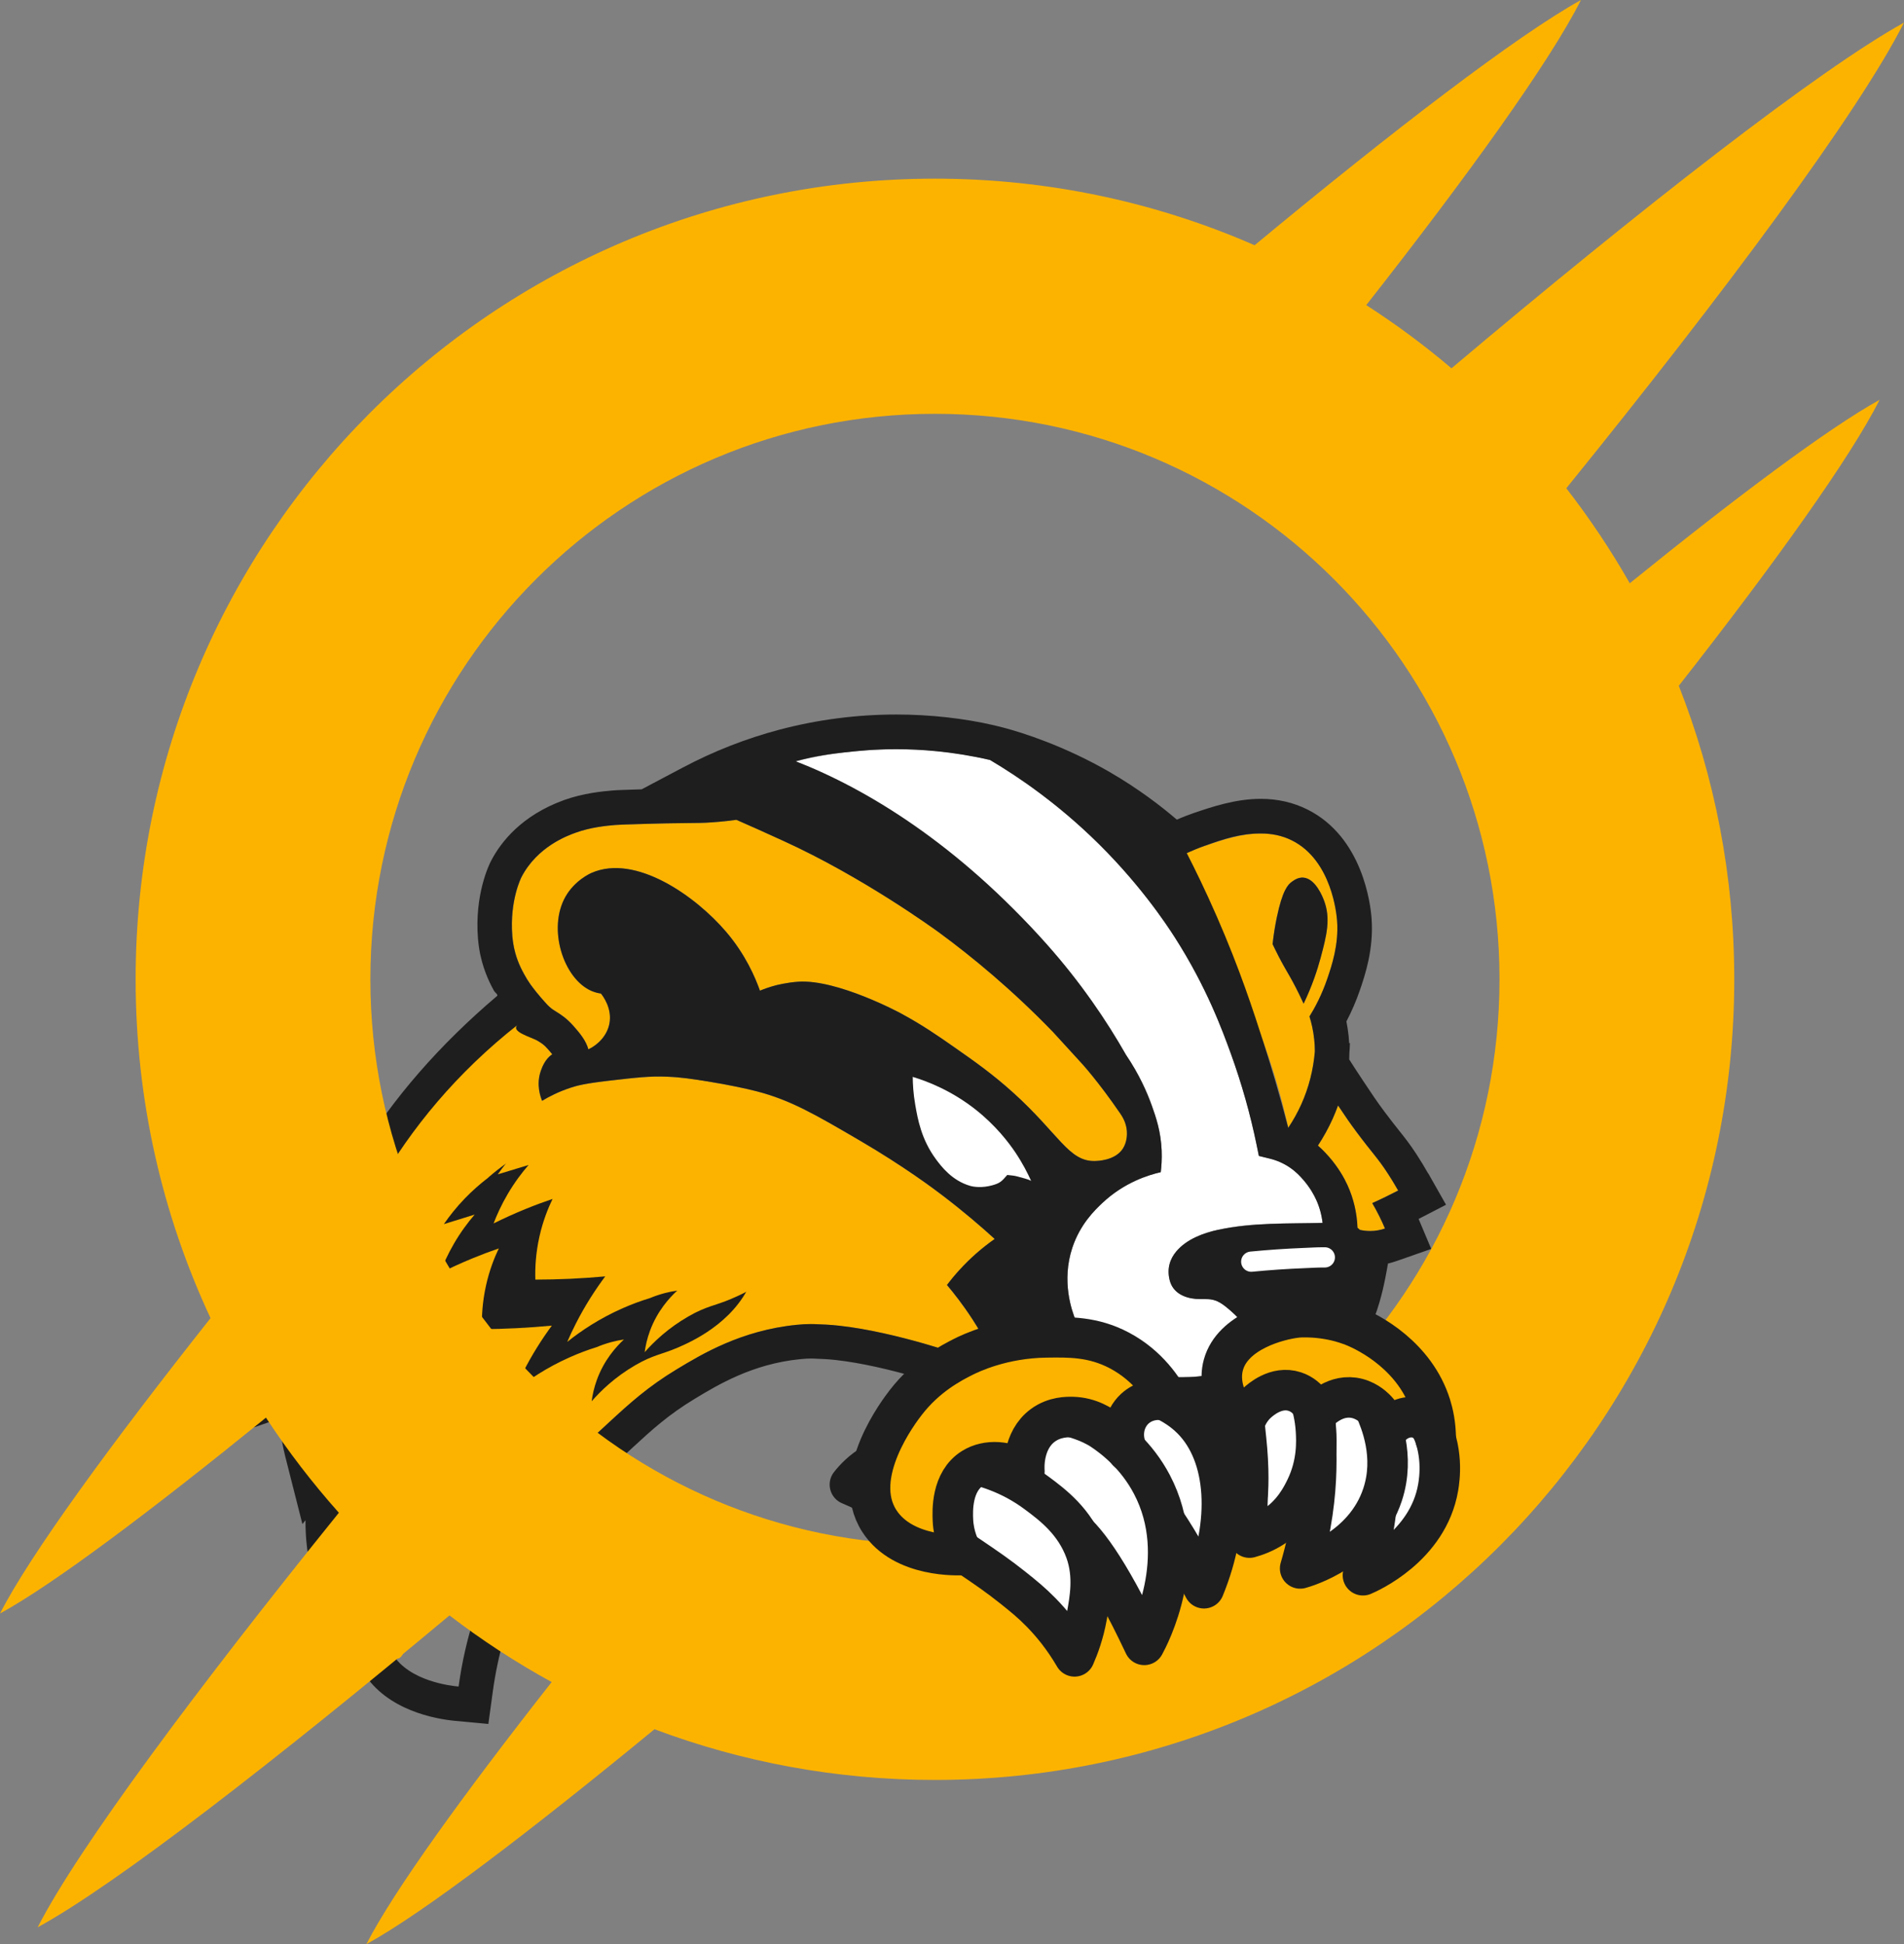 <svg width="47" height="48" viewBox="0 0 47 48" fill="none" xmlns="http://www.w3.org/2000/svg">
<rect x="0" y="0" width="47" height="48" fill="#808080" stroke="none"/>
<g clip-path="url(#clip0_2235_75040)">
<path d="M27.02 28.665C27.085 28.664 27.518 28.659 27.716 28.364C27.828 28.196 27.823 27.994 27.818 27.923C27.802 27.711 27.701 27.56 27.65 27.485C27.115 26.706 26.712 26.264 26.712 26.264C26.506 26.039 26.154 25.654 25.994 25.479C24.976 24.426 23.997 23.622 23.187 23.027C23.084 22.951 21.308 21.658 19.331 20.758C18.868 20.547 18.49 20.375 18.179 20.241C17.863 20.285 17.604 20.303 17.43 20.312C17.209 20.323 17.148 20.316 16.59 20.326C16.534 20.327 16.296 20.331 16.006 20.339C15.527 20.353 15.287 20.36 15.191 20.369C14.98 20.387 14.586 20.423 14.209 20.56C14.014 20.63 13.266 20.902 12.875 21.654C12.875 21.654 12.576 22.229 12.648 23.107C12.66 23.262 12.691 23.402 12.692 23.408C12.759 23.718 12.875 23.934 12.941 24.054C12.989 24.142 13.039 24.222 13.091 24.297C13.129 24.35 13.178 24.416 13.237 24.49C13.291 24.556 13.332 24.605 13.363 24.64C13.479 24.774 13.539 24.842 13.611 24.897C13.623 24.906 13.61 24.903 13.733 24.979C13.845 25.049 13.985 25.136 14.159 25.332C14.32 25.515 14.468 25.698 14.525 25.909C14.765 25.794 14.987 25.569 15.044 25.274C15.119 24.892 14.879 24.585 14.835 24.53C14.786 24.524 14.7 24.508 14.604 24.467C13.913 24.171 13.51 22.93 13.962 22.137C14.187 21.741 14.559 21.572 14.605 21.551C15.696 21.075 17.18 22.131 17.925 23.005C18.403 23.565 18.642 24.127 18.761 24.459C18.868 24.415 19.003 24.366 19.162 24.325C19.162 24.325 19.425 24.258 19.706 24.239C20.674 24.173 22.235 25.017 22.235 25.017C22.778 25.311 23.157 25.575 23.576 25.868C24.052 26.202 24.507 26.52 25.019 26.984C26.146 28.005 26.383 28.674 27.02 28.666L27.02 28.665Z" fill="#FCB300"/>
<path d="M31.186 25.729C31.436 26.419 31.643 27.13 31.801 27.846C31.924 27.662 32.032 27.469 32.122 27.269C32.308 26.855 32.421 26.414 32.458 25.956C32.458 25.864 32.454 25.766 32.442 25.662C32.419 25.441 32.373 25.25 32.325 25.097C32.457 24.882 32.627 24.567 32.765 24.165C32.874 23.845 33.051 23.326 33.007 22.735C32.996 22.585 32.878 21.243 31.893 20.751C31.643 20.626 31.383 20.579 31.122 20.579C30.645 20.579 30.166 20.739 29.744 20.883C29.384 21.006 29.101 21.15 28.906 21.262C29.11 21.602 29.393 22.088 29.715 22.679C30.321 23.789 30.784 24.622 31.186 25.73V25.729ZM31.519 22.64C31.657 21.984 31.787 21.84 31.897 21.763C31.948 21.727 32.047 21.658 32.171 21.667C32.474 21.689 32.65 22.147 32.681 22.229C32.851 22.673 32.749 23.087 32.597 23.654C32.518 23.943 32.392 24.335 32.179 24.78C32.038 24.469 31.911 24.235 31.819 24.076C31.762 23.976 31.676 23.831 31.563 23.613C31.497 23.486 31.446 23.379 31.412 23.308C31.442 23.035 31.483 22.808 31.518 22.64L31.519 22.64Z" fill="#FCB300"/>
<path d="M29.131 34.856C29.088 34.856 29.046 34.856 29.004 34.856C28.574 34.854 27.433 34.848 26.502 33.978C26.073 33.576 25.821 33.117 25.673 32.717L25.664 32.718C25.677 32.865 25.695 33.062 25.708 33.214C25.779 34.025 25.819 34.489 25.829 34.602C25.869 35.05 25.955 35.727 26.16 36.702C26.355 37.535 26.257 37.734 26.488 37.961C26.645 38.114 26.918 38.153 27.382 38.153C27.584 38.153 27.823 38.146 28.105 38.137C29.241 38.101 29.487 37.931 29.611 37.761C29.667 37.684 29.723 37.551 29.834 37.285C29.979 36.94 30.058 36.676 30.084 36.595C30.265 36 30.503 35.744 30.779 35.186C30.919 34.905 31.079 34.525 31.209 34.039C31.157 34.106 31.098 34.172 31.033 34.235C30.438 34.819 29.702 34.857 29.13 34.857L29.131 34.856Z" fill="#1E1E1E"/>
<path d="M28.611 38.449C27.337 38.613 26.7 38.694 26.275 38.363C26.093 38.221 26.114 38.139 25.96 37.597C25.851 37.214 25.803 37.269 25.638 36.612C25.563 36.314 25.578 36.017 25.627 35.36C25.695 34.434 25.726 34.345 25.748 34.333C25.749 34.333 25.751 34.333 25.753 34.332C25.922 34.283 26.092 34.407 26.133 34.436C26.271 34.536 26.325 34.684 26.397 34.91C26.582 35.498 26.655 35.879 26.655 35.879C26.72 36.224 26.719 36.272 26.775 36.6C26.811 36.803 26.866 37.079 26.957 37.404C27.056 37.368 27.204 37.299 27.342 37.165C27.365 37.143 27.444 37.064 27.568 36.853C27.642 36.727 27.735 36.549 27.818 36.321C27.965 36.537 27.998 36.726 28.007 36.825C28.018 36.952 28.002 37.07 27.99 37.161C27.973 37.291 27.947 37.399 27.924 37.475C27.993 37.476 28.081 37.477 28.183 37.474C28.345 37.468 28.5 37.463 28.682 37.431C28.8 37.411 28.962 37.373 29.15 37.3C29.251 37.19 29.386 37.019 29.491 36.782C29.576 36.591 29.615 36.417 29.634 36.286C29.687 36.357 29.759 36.472 29.804 36.628C29.86 36.82 29.926 36.984 29.913 37.079C29.994 37.002 29.97 36.992 30.002 37.002C30.147 37.048 30.196 37.565 29.965 37.937C29.867 38.094 29.705 38.307 28.611 38.448L28.611 38.449Z" fill="white"/>
<path d="M26.885 36.525C26.87 36.192 26.83 35.861 26.767 35.538C26.707 35.233 26.64 35.004 26.59 34.837C26.511 34.571 26.462 34.454 26.441 34.404C26.387 34.275 26.325 34.15 26.255 34.03L26.078 33.728L26.409 33.617C26.555 33.568 26.914 33.448 27.11 33.392C27.128 33.387 27.176 33.373 27.241 33.363C27.301 33.353 27.376 33.341 27.454 33.341C27.548 33.341 27.628 33.358 27.698 33.394C28.034 33.563 28.016 34.052 28.006 34.344C28.003 34.4 28.002 34.443 28.001 34.451L28 34.468C27.956 35.102 27.927 35.52 27.758 35.982C27.671 36.221 27.551 36.453 27.404 36.672L26.924 37.381L26.885 36.525Z" fill="white"/>
<path d="M27.454 33.626C27.497 33.626 27.538 33.632 27.571 33.649C27.735 33.732 27.731 34.082 27.722 34.334C27.721 34.386 27.719 34.424 27.718 34.432C27.675 35.06 27.648 35.457 27.492 35.885C27.433 36.046 27.336 36.267 27.169 36.512C27.151 36.102 27.099 35.754 27.046 35.484C26.985 35.171 26.917 34.939 26.862 34.757C26.784 34.493 26.733 34.366 26.703 34.294C26.63 34.121 26.556 33.983 26.499 33.887C26.583 33.858 26.982 33.724 27.186 33.667C27.203 33.662 27.238 33.653 27.285 33.645C27.338 33.636 27.398 33.626 27.454 33.626ZM27.454 33.058C27.354 33.058 27.263 33.072 27.197 33.083C27.113 33.096 27.051 33.114 27.031 33.12C26.839 33.174 26.502 33.286 26.318 33.348L25.656 33.571L26.01 34.174C26.074 34.283 26.13 34.397 26.18 34.514C26.199 34.559 26.244 34.667 26.318 34.918C26.366 35.079 26.432 35.3 26.489 35.593C26.549 35.901 26.587 36.219 26.602 36.538L26.678 38.251L27.638 36.831C27.799 36.594 27.929 36.341 28.024 36.08C28.207 35.581 28.238 35.123 28.283 34.489L28.284 34.471C28.285 34.444 28.288 34.37 28.289 34.355C28.301 34.018 28.324 33.392 27.826 33.141C27.716 33.086 27.591 33.058 27.453 33.058H27.454Z" fill="#1E1E1E"/>
<path d="M23.376 31.727C23.559 31.486 23.796 31.216 24.097 30.95C24.254 30.812 24.408 30.693 24.553 30.59C24.222 30.288 23.794 29.919 23.277 29.525C23.048 29.349 22.312 28.797 21.221 28.159C20.131 27.521 19.516 27.162 18.681 26.946C18.429 26.88 17.985 26.784 17.495 26.706C17.078 26.639 16.825 26.599 16.472 26.584C16.041 26.567 15.705 26.606 15.032 26.683C14.447 26.751 14.252 26.802 14.095 26.853C13.788 26.953 13.548 27.08 13.382 27.18C13.342 27.083 13.231 26.78 13.349 26.442C13.381 26.353 13.453 26.149 13.632 26.031C13.605 25.998 13.57 25.955 13.52 25.899C13.43 25.796 13.374 25.762 13.284 25.706C13.129 25.609 12.727 25.362 12.536 25.149C9.931 27.796 9.304 28.708 9.172 29.026C9.153 29.071 9.146 29.615 8.886 30.116C8.815 30.253 8.766 30.34 8.732 30.402C8.569 30.701 8.442 30.981 8.018 32.032C7.821 32.52 7.691 32.85 7.578 33.321C7.578 33.321 7.419 33.982 7.545 34.025C7.626 34.054 7.973 33.767 8.023 33.756C8.023 33.756 8.025 33.756 8.027 33.756C8.043 33.752 8.078 33.738 8.094 33.738C8.098 33.738 8.101 33.739 8.103 33.74C8.111 33.754 8.055 33.8 8.047 33.806C7.965 33.877 7.825 34.153 7.773 34.568C7.711 35.07 7.809 35.535 7.865 35.755C7.967 35.627 8.11 35.471 8.3 35.319C8.489 35.168 8.671 35.065 8.817 34.994C8.68 35.442 8.597 35.836 8.543 36.151C8.412 36.93 8.278 37.769 8.543 38.729C8.659 39.146 8.82 39.48 8.959 39.724C9.06 39.629 9.162 39.534 9.263 39.439C9.277 39.605 9.309 39.834 9.384 40.099C9.464 40.378 9.271 40.167 9.688 40.84C10.105 41.514 10.289 38.823 10.473 38.841C10.644 37.593 11.849 39.448 12.129 38.841C12.97 37.018 14.177 35.907 15.047 35.106C15.54 34.653 15.996 34.238 16.708 33.807C17.326 33.434 18.299 32.847 19.666 32.711C19.792 32.698 19.902 32.692 20.013 32.692C20.038 32.692 20.064 32.692 20.09 32.693C20.301 32.699 20.497 32.709 20.709 32.732C22.131 32.886 23.853 33.504 23.853 33.504C24.425 33.702 24.535 33.767 24.618 33.821C24.642 33.837 24.664 33.854 24.688 33.87C24.527 33.496 24.326 33.071 24.006 32.578C23.764 32.206 23.535 31.918 23.375 31.729L23.376 31.727Z" fill="#FCB300"/>
<path d="M33.485 27.949C33.322 27.73 33.201 27.553 33.028 27.294C32.988 27.403 32.945 27.512 32.897 27.619C32.794 27.85 32.67 28.072 32.531 28.284C32.659 28.395 32.748 28.496 32.804 28.56C33.04 28.828 33.182 29.088 33.26 29.259C33.411 29.59 33.494 29.945 33.508 30.314C33.529 30.33 33.55 30.346 33.568 30.365C33.639 30.381 33.725 30.393 33.821 30.393C33.883 30.393 33.947 30.388 34.016 30.376C34.079 30.365 34.136 30.349 34.187 30.331C34.145 30.233 34.098 30.13 34.045 30.024C33.988 29.909 33.93 29.803 33.872 29.704C33.98 29.656 34.09 29.604 34.201 29.55C34.307 29.498 34.411 29.446 34.512 29.394C34.453 29.291 34.363 29.137 34.247 28.959C34.005 28.587 33.883 28.483 33.484 27.949H33.485Z" fill="#FCB300"/>
<path d="M30.755 34.125C30.793 34.125 30.83 34.128 30.866 34.139C30.992 34.176 30.922 34.52 30.879 34.701C30.871 34.731 30.865 34.757 30.86 34.776C30.726 35.316 30.45 35.8 30.167 36.204C30.146 36.234 30.085 36.282 30.078 36.321C30.145 35.971 30.175 35.61 30.164 35.258C30.159 35.085 30.144 34.913 30.117 34.746C30.104 34.668 30.091 34.588 30.068 34.516C30.05 34.457 30.012 34.393 30.034 34.319C30.072 34.183 30.263 34.164 30.587 34.136C30.641 34.132 30.699 34.123 30.755 34.123" fill="white"/>
<path d="M32.487 29.614C32.443 29.516 32.343 29.324 32.167 29.123C32.101 29.048 32.001 28.935 31.843 28.826C31.691 28.722 31.521 28.647 31.338 28.602L31.075 28.538L31.021 28.273C30.865 27.511 30.651 26.753 30.386 26.02C30.177 25.445 29.789 24.374 28.998 23.139C28.434 22.258 27.714 21.392 26.916 20.634C26.165 19.92 25.332 19.292 24.439 18.762C24.049 18.666 23.221 18.496 22.128 18.496C21.351 18.496 20.442 18.582 19.462 18.841C19.432 18.849 19.401 18.857 19.371 18.866C21.116 19.545 23.641 20.839 25.839 23.312C26.675 24.253 27.311 25.192 27.796 26.043C28.126 26.531 28.318 26.976 28.434 27.299C28.536 27.585 28.655 27.929 28.675 28.4C28.685 28.62 28.67 28.806 28.653 28.94C28.361 29.006 27.761 29.185 27.213 29.7C27.027 29.875 26.663 30.224 26.47 30.806C26.198 31.631 26.456 32.358 26.553 32.596C26.55 32.596 26.547 32.597 26.544 32.597C26.659 32.848 26.828 33.115 27.082 33.352C27.769 33.995 28.606 33.999 29.007 34.001C29.494 34.004 30.047 34.006 30.437 33.624C30.667 33.398 30.771 33.114 30.818 32.878C30.808 32.862 30.799 32.847 30.789 32.831C30.669 32.641 30.527 32.488 30.358 32.343C30.235 32.237 30.099 32.125 29.935 32.089C29.802 32.06 29.655 32.08 29.519 32.069C29.223 32.042 28.949 31.912 28.873 31.603C28.802 31.315 28.882 31.079 29.04 30.893C29.294 30.593 29.702 30.442 30.076 30.36C30.913 30.178 31.794 30.212 32.648 30.19C32.625 29.988 32.571 29.794 32.487 29.612V29.614Z" fill="white"/>
<path d="M31.576 33.451C31.56 33.458 31.544 33.464 31.528 33.47C31.51 33.516 31.49 33.563 31.469 33.609C31.55 33.637 31.647 33.658 31.756 33.658C31.792 33.658 31.83 33.656 31.87 33.65C32.076 33.621 32.26 33.516 32.478 33.29C32.798 32.958 33.003 32.561 33.141 32.184C32.75 32.746 32.198 33.211 31.577 33.451H31.576Z" fill="white"/>
<path d="M35.255 28.974C35.163 28.811 35.064 28.649 34.962 28.492C34.797 28.24 34.675 28.087 34.533 27.909C34.436 27.787 34.326 27.648 34.169 27.438C33.991 27.2 33.868 27.015 33.644 26.678L33.62 26.641C33.513 26.481 33.408 26.32 33.305 26.157C33.308 26.105 33.309 26.053 33.309 26.001C33.316 25.919 33.32 25.837 33.322 25.754H33.304C33.3 25.693 33.296 25.633 33.29 25.572C33.277 25.454 33.259 25.336 33.236 25.219C33.367 24.968 33.48 24.707 33.571 24.44C33.691 24.089 33.914 23.436 33.857 22.672C33.833 22.343 33.643 20.669 32.273 19.986C31.925 19.812 31.538 19.723 31.122 19.723C30.494 19.723 29.902 19.926 29.469 20.073C29.327 20.122 29.187 20.176 29.049 20.236C28.666 19.907 28.105 19.475 27.395 19.063C26.26 18.406 25.221 18.087 24.827 17.98C24.807 17.974 24.786 17.969 24.766 17.964C24.692 17.945 24.617 17.927 24.542 17.908C23.8 17.735 22.955 17.641 22.129 17.641C21.153 17.641 20.183 17.767 19.246 18.014C18.417 18.233 17.612 18.549 16.852 18.952L15.839 19.488C15.414 19.501 15.225 19.507 15.115 19.517C14.883 19.537 14.4 19.581 13.919 19.755C12.882 20.132 12.368 20.78 12.12 21.258C12.077 21.34 11.71 22.086 11.799 23.175C11.815 23.378 11.852 23.554 11.86 23.587C11.954 24.023 12.123 24.331 12.194 24.462C12.218 24.506 12.306 24.559 12.268 24.592C9.437 26.996 7.701 29.826 7.043 33.18C7.018 33.306 6.95 33.422 6.904 33.543L6.266 35.242L6.906 35.021C6.918 35.391 6.98 35.721 7.042 35.962L7.465 37.629L7.541 37.534C7.539 37.973 7.586 38.447 7.725 38.953C7.839 39.366 8.006 39.767 8.223 40.145L8.758 41.079L8.823 41.017C8.87 41.117 8.919 41.208 8.967 41.286C9.553 42.233 10.754 42.442 11.243 42.488L12.055 42.564L12.166 41.754C12.29 40.853 12.538 39.992 12.905 39.195C13.675 37.528 14.802 36.489 15.626 35.731C16.074 35.318 16.497 34.929 17.151 34.535C17.718 34.192 18.577 33.673 19.753 33.557C19.857 33.547 19.941 33.541 20.015 33.541C20.033 33.541 20.05 33.541 20.068 33.542C20.29 33.549 20.456 33.559 20.621 33.577C21.924 33.718 23.554 34.298 23.57 34.304L23.709 34.354H23.712C24.048 34.474 24.132 34.516 24.152 34.53C24.486 34.751 24.663 35.1 24.913 35.648C25.028 35.899 25.191 36.311 25.321 36.849C25.396 37.157 25.425 37.368 25.449 37.538C25.494 37.86 25.545 38.226 25.895 38.569C26.305 38.97 26.878 39.004 27.383 39.004C27.599 39.004 27.846 38.996 28.133 38.988C29.167 38.955 29.89 38.823 30.299 38.264C30.415 38.105 30.484 37.941 30.621 37.613C30.78 37.233 30.869 36.941 30.898 36.846L30.899 36.842C30.988 36.55 31.094 36.368 31.241 36.116C31.331 35.961 31.434 35.784 31.544 35.563C31.711 35.227 31.852 34.87 31.965 34.498C31.974 34.496 31.983 34.495 31.992 34.494C32.523 34.419 32.875 34.109 33.094 33.883C33.927 33.021 34.135 31.889 34.236 31.344C34.245 31.295 34.253 31.245 34.262 31.196C34.333 31.179 34.404 31.159 34.473 31.135L35.33 30.835L35.018 30.095L35.695 29.745L35.258 28.973L35.255 28.974ZM29.743 20.882C30.215 20.71 30.63 20.578 31.121 20.578C31.382 20.578 31.642 20.625 31.892 20.75C32.877 21.242 32.995 22.584 33.006 22.735C33.049 23.326 32.873 23.844 32.764 24.164C32.627 24.567 32.457 24.882 32.324 25.096C32.372 25.249 32.418 25.44 32.441 25.662C32.452 25.765 32.457 25.863 32.457 25.956C32.42 26.413 32.307 26.854 32.121 27.268C32.031 27.468 31.923 27.661 31.8 27.845C31.578 26.99 31.36 26.272 31.186 25.728C30.942 24.968 30.606 23.93 30.04 22.635C29.754 21.979 29.49 21.442 29.295 21.063C29.398 21.016 29.552 20.95 29.743 20.88V20.882ZM24.618 33.819C24.536 33.764 24.426 33.7 23.854 33.502C23.854 33.502 22.132 32.884 20.709 32.73C20.497 32.707 20.301 32.697 20.09 32.691C20.065 32.69 20.039 32.69 20.013 32.69C19.903 32.69 19.792 32.696 19.667 32.709C18.3 32.845 17.327 33.432 16.709 33.805C15.996 34.235 15.54 34.65 15.048 35.104C14.177 35.905 12.971 37.016 12.13 38.839C11.85 39.446 11.491 40.392 11.32 41.64C11.135 41.623 10.105 41.512 9.689 40.838C9.584 40.668 9.464 40.377 9.385 40.097C9.31 39.832 9.278 39.602 9.263 39.437C9.162 39.532 9.061 39.626 8.96 39.721C8.821 39.478 8.659 39.144 8.544 38.727C8.279 37.767 8.412 36.928 8.544 36.149C8.597 35.834 8.681 35.44 8.818 34.992C8.671 35.062 8.49 35.166 8.301 35.317C8.11 35.469 7.968 35.624 7.866 35.753C7.809 35.533 7.712 35.068 7.774 34.565C7.826 34.151 7.965 33.875 8.048 33.804C8.056 33.797 8.111 33.751 8.103 33.738C8.102 33.736 8.099 33.736 8.095 33.736C8.078 33.736 8.044 33.75 8.027 33.754C7.91 33.779 7.801 33.81 7.7 33.845C7.734 33.766 7.769 33.687 7.804 33.608C7.814 33.57 7.829 33.532 7.835 33.494C8.249 30.819 9.766 27.669 12.791 25.293C12.566 25.47 13.129 25.608 13.284 25.704C13.375 25.761 13.43 25.794 13.52 25.897C13.57 25.953 13.606 25.995 13.632 26.03C13.454 26.147 13.381 26.352 13.35 26.44C13.231 26.778 13.342 27.081 13.382 27.178C13.547 27.078 13.788 26.952 14.095 26.852C14.252 26.8 14.447 26.75 15.032 26.682C15.704 26.604 16.041 26.565 16.472 26.583C16.824 26.597 17.078 26.638 17.495 26.704C17.986 26.783 18.429 26.879 18.681 26.944C19.516 27.16 20.131 27.52 21.221 28.157C22.313 28.796 23.048 29.348 23.277 29.523C23.795 29.918 24.222 30.286 24.554 30.589C24.408 30.691 24.254 30.811 24.097 30.948C23.795 31.215 23.558 31.484 23.376 31.725C23.536 31.915 23.765 32.202 24.007 32.575C24.326 33.068 24.528 33.493 24.688 33.867C24.665 33.85 24.643 33.834 24.618 33.818V33.819ZM25.017 26.984C24.505 26.52 24.05 26.201 23.574 25.868C23.155 25.575 22.776 25.31 22.233 25.017C22.233 25.017 20.672 24.173 19.704 24.238C19.423 24.257 19.16 24.325 19.16 24.325C19.001 24.366 18.866 24.415 18.759 24.459C18.641 24.126 18.401 23.565 17.923 23.005C17.178 22.131 15.694 21.074 14.603 21.551C14.557 21.571 14.186 21.741 13.96 22.136C13.508 22.93 13.911 24.17 14.602 24.466C14.699 24.508 14.784 24.523 14.834 24.53C14.877 24.585 15.116 24.891 15.043 25.274C14.985 25.569 14.763 25.794 14.524 25.908C14.467 25.697 14.319 25.514 14.157 25.332C13.983 25.135 13.843 25.049 13.731 24.979C13.608 24.903 13.621 24.906 13.61 24.897C13.537 24.842 13.477 24.774 13.361 24.64C13.331 24.604 13.289 24.556 13.235 24.489C13.176 24.415 13.127 24.35 13.089 24.297C13.037 24.223 12.987 24.142 12.939 24.054C12.873 23.934 12.757 23.718 12.69 23.408C12.689 23.402 12.659 23.261 12.646 23.107C12.575 22.228 12.873 21.653 12.873 21.653C13.264 20.901 14.013 20.63 14.207 20.56C14.584 20.422 14.978 20.387 15.189 20.368C15.286 20.36 15.525 20.353 16.004 20.339C16.294 20.33 16.532 20.327 16.588 20.326C17.145 20.316 17.207 20.322 17.428 20.312C17.603 20.303 17.861 20.285 18.177 20.241C18.488 20.375 18.866 20.547 19.33 20.758C21.307 21.658 23.081 22.951 23.185 23.026C23.995 23.622 24.974 24.426 25.992 25.478C26.152 25.654 26.504 26.039 26.71 26.264C26.71 26.264 27.114 26.705 27.648 27.485C27.699 27.56 27.8 27.711 27.816 27.923C27.822 27.993 27.826 28.195 27.714 28.364C27.517 28.659 27.084 28.664 27.018 28.665C26.381 28.673 26.143 28.004 25.017 26.983L25.017 26.984ZM30.778 35.185C30.501 35.743 30.264 35.999 30.082 36.594C30.057 36.675 29.977 36.939 29.832 37.284C29.721 37.55 29.665 37.683 29.609 37.76C29.485 37.93 29.239 38.1 28.103 38.136C27.822 38.145 27.583 38.152 27.38 38.152C26.916 38.152 26.643 38.113 26.487 37.96C26.256 37.733 26.353 37.534 26.158 36.701C25.953 35.725 25.867 35.049 25.827 34.601C25.817 34.489 25.778 34.024 25.706 33.213C25.692 33.061 25.675 32.864 25.662 32.717L25.672 32.716C25.82 33.115 26.071 33.575 26.5 33.977C27.431 34.847 28.572 34.853 29.003 34.855C29.044 34.855 29.086 34.855 29.129 34.855C29.701 34.855 30.437 34.817 31.032 34.233C31.097 34.169 31.155 34.103 31.208 34.036C31.078 34.523 30.918 34.903 30.778 35.184L30.778 35.185ZM30.075 30.362C29.701 30.443 29.294 30.595 29.039 30.894C28.881 31.081 28.802 31.316 28.872 31.604C28.948 31.913 29.222 32.044 29.519 32.07C29.655 32.082 29.801 32.061 29.935 32.091C30.098 32.126 30.233 32.239 30.358 32.345C30.527 32.489 30.669 32.643 30.789 32.832C30.798 32.848 30.807 32.864 30.817 32.88C30.77 33.115 30.666 33.4 30.436 33.626C30.047 34.008 29.494 34.006 29.006 34.003C28.605 34.001 27.769 33.997 27.082 33.354C26.828 33.117 26.658 32.849 26.544 32.599C26.546 32.599 26.55 32.599 26.553 32.598C26.456 32.36 26.197 31.633 26.47 30.808C26.662 30.227 27.026 29.876 27.212 29.701C27.76 29.186 28.36 29.008 28.653 28.941C28.669 28.808 28.684 28.622 28.675 28.401C28.654 27.93 28.535 27.586 28.433 27.3C28.318 26.977 28.125 26.532 27.795 26.045C27.311 25.194 26.675 24.254 25.838 23.314C23.641 20.84 21.39 19.474 19.645 18.796C19.645 18.796 19.648 18.795 19.648 18.795C19.969 18.702 20.302 18.635 20.823 18.579C21.168 18.542 21.58 18.497 22.128 18.498C22.699 18.498 23.495 18.548 24.439 18.764C24.799 18.978 25.214 19.245 25.657 19.576C25.904 19.76 26.383 20.13 26.916 20.636C28.085 21.745 28.796 22.826 28.998 23.141C29.788 24.376 30.177 25.447 30.386 26.022C30.651 26.755 30.865 27.513 31.021 28.275L31.075 28.54L31.338 28.605C31.521 28.649 31.691 28.724 31.843 28.829C32.001 28.937 32.101 29.05 32.167 29.125C32.343 29.326 32.443 29.518 32.487 29.616C32.571 29.798 32.624 29.992 32.648 30.194C31.795 30.216 30.913 30.182 30.076 30.364L30.075 30.362ZM32.478 33.291C32.26 33.516 32.076 33.621 31.87 33.651C31.831 33.656 31.793 33.659 31.756 33.659C31.648 33.659 31.551 33.637 31.469 33.61C31.491 33.564 31.511 33.517 31.529 33.471C31.545 33.465 31.561 33.459 31.577 33.452C32.198 33.213 32.75 32.747 33.141 32.184C33.004 32.563 32.798 32.959 32.478 33.291H32.478ZM34.203 29.55C34.091 29.604 33.982 29.656 33.874 29.704C33.932 29.802 33.99 29.909 34.047 30.024C34.1 30.13 34.147 30.233 34.188 30.331C34.138 30.349 34.081 30.365 34.017 30.376C33.949 30.388 33.884 30.393 33.823 30.393C33.727 30.393 33.641 30.381 33.569 30.365C33.551 30.346 33.531 30.33 33.51 30.314C33.496 29.945 33.413 29.59 33.262 29.259C33.184 29.088 33.041 28.828 32.806 28.559C32.75 28.496 32.661 28.395 32.533 28.284C32.672 28.072 32.794 27.85 32.898 27.619C32.947 27.512 32.989 27.403 33.03 27.293C33.203 27.553 33.323 27.73 33.487 27.949C33.885 28.483 34.007 28.587 34.249 28.959C34.366 29.138 34.455 29.29 34.514 29.394C34.413 29.446 34.309 29.498 34.203 29.55H34.203Z" fill="#1E1E1E"/>
<path d="M31.821 24.076C31.912 24.236 32.039 24.47 32.18 24.781C32.393 24.335 32.52 23.944 32.598 23.654C32.751 23.089 32.852 22.674 32.682 22.23C32.651 22.148 32.475 21.691 32.173 21.668C32.048 21.659 31.949 21.728 31.898 21.764C31.788 21.84 31.658 21.985 31.52 22.642C31.485 22.81 31.444 23.037 31.414 23.31C31.448 23.381 31.498 23.487 31.564 23.615C31.677 23.832 31.764 23.978 31.821 24.077L31.821 24.076Z" fill="#1E1E1E"/>
<path d="M12.008 29.11C11.844 29.238 11.663 29.395 11.478 29.585C11.262 29.809 11.091 30.028 10.957 30.223C11.21 30.145 11.462 30.066 11.716 29.988C11.554 30.177 11.374 30.415 11.204 30.708C11.051 30.972 10.94 31.22 10.859 31.435C11.106 31.311 11.373 31.187 11.661 31.069C11.886 30.976 12.104 30.894 12.313 30.823C12.201 31.057 12.08 31.365 11.997 31.739C11.903 32.163 11.888 32.535 11.898 32.817C12.173 32.815 12.46 32.807 12.757 32.792C13.057 32.777 13.346 32.755 13.622 32.729C13.379 33.059 13.13 33.447 12.904 33.896C12.826 34.051 12.756 34.203 12.693 34.351C13.036 34.073 13.49 33.766 14.059 33.513C14.293 33.408 14.518 33.325 14.728 33.26C14.833 33.216 14.955 33.172 15.093 33.135C15.204 33.105 15.307 33.085 15.401 33.072C15.205 33.254 14.91 33.581 14.733 34.07C14.663 34.263 14.625 34.442 14.605 34.597C14.827 34.342 15.179 33.998 15.686 33.704C16.126 33.449 16.34 33.44 16.727 33.273C17.034 33.141 18.098 32.679 18.534 31.665C18.855 30.916 18.767 30.022 18.394 29.347C17.654 28.006 15.985 27.878 15.508 27.84C13.647 27.697 12.315 28.836 12.009 29.112L12.008 29.11Z" fill="#1E1E1E"/>
<path d="M13.345 27.887C13.18 28.014 12.998 28.17 12.813 28.36C12.595 28.582 12.423 28.8 12.288 28.994C12.541 28.917 12.794 28.841 13.048 28.763C12.885 28.95 12.704 29.189 12.532 29.481C12.378 29.744 12.266 29.992 12.184 30.206C12.431 30.084 12.698 29.961 12.987 29.844C13.213 29.752 13.431 29.672 13.64 29.601C13.527 29.835 13.404 30.143 13.319 30.516C13.223 30.939 13.206 31.311 13.215 31.593C13.49 31.593 13.777 31.586 14.074 31.573C14.373 31.559 14.662 31.538 14.94 31.513C14.695 31.842 14.444 32.228 14.216 32.676C14.137 32.831 14.066 32.983 14.002 33.131C14.347 32.855 14.802 32.55 15.372 32.299C15.607 32.195 15.833 32.114 16.043 32.05C16.148 32.006 16.27 31.963 16.409 31.926C16.52 31.897 16.623 31.878 16.717 31.864C16.521 32.045 16.224 32.37 16.044 32.859C15.973 33.052 15.934 33.231 15.914 33.385C16.137 33.132 16.491 32.789 17 32.498C17.441 32.245 17.656 32.237 18.042 32.072C18.349 31.941 19.416 31.485 19.857 30.473C20.182 29.726 20.098 28.831 19.729 28.154C18.995 26.809 17.327 26.672 16.849 26.633C14.989 26.481 13.651 27.613 13.345 27.887L13.345 27.887Z" fill="#FCB300"/>
<path d="M24.084 27.396C24.582 27.79 24.896 28.204 25.062 28.45C25.243 28.72 25.368 28.967 25.453 29.155C25.368 29.108 25.253 29.088 25.124 29.049C25.04 29.022 24.933 29.02 24.864 29.009C24.727 29.166 24.692 29.211 24.485 29.267C24.243 29.332 24.044 29.306 23.946 29.278C23.499 29.147 23.235 28.799 23.101 28.617C22.743 28.132 22.654 27.628 22.594 27.284C22.543 26.996 22.532 26.753 22.531 26.588C22.92 26.706 23.499 26.935 24.084 27.396Z" fill="white"/>
<path d="M30.887 31.15C31.306 31.109 31.747 31.078 32.207 31.06C32.481 31.05 32.442 31.045 32.703 31.044" fill="#1E1E1E"/>
<path d="M30.887 31.15C31.306 31.109 31.747 31.078 32.207 31.06C32.481 31.05 32.442 31.045 32.703 31.044" stroke="white" stroke-width="0.5" stroke-linecap="round" stroke-linejoin="round"/>
<path d="M40.23 14.4C39.763 13.579 39.239 12.796 38.664 12.055C42.565 7.238 45.888 2.764 47 0.558C44.89 1.725 40.509 5.145 35.83 9.093C35.165 8.528 34.462 8.007 33.726 7.533C36.239 4.333 38.257 1.526 39.026 0C37.452 0.87 34.386 3.222 30.97 6.055C28.553 4.998 25.884 4.411 23.079 4.411C12.182 4.411 3.348 13.261 3.348 24.178C3.348 27.168 4.011 30.003 5.197 32.544C2.736 35.654 0.744 38.382 0 39.837C1.323 39.115 3.763 37.277 6.565 35.001C7.107 35.829 7.709 36.613 8.365 37.349C4.875 41.678 1.936 45.616 0.93 47.584C2.863 46.53 6.813 43.459 11.096 39.884C11.891 40.494 12.734 41.045 13.618 41.529C11.448 44.293 9.715 46.688 9.044 48.001C10.439 47.24 13.131 45.182 16.156 42.694C18.31 43.503 20.643 43.946 23.079 43.946C33.976 43.946 42.81 35.096 42.81 24.179C42.81 21.621 42.325 19.176 41.441 16.932C43.792 13.932 45.673 11.308 46.398 9.871C45.133 10.57 42.861 12.27 40.23 14.401L40.23 14.4ZM23.079 38.14C15.383 38.14 9.143 31.889 9.143 24.178C9.143 16.468 15.382 10.217 23.079 10.217C30.776 10.217 37.015 16.468 37.015 24.178C37.015 31.889 30.776 38.14 23.079 38.14Z" fill="#FCB300"/>
<path d="M27.241 34.107C26.125 33.855 25.411 34.012 25.175 34.072C24.992 34.118 24.822 34.176 24.668 34.24C24.783 34.317 24.952 34.433 25.152 34.579C25.554 34.872 25.839 35.111 25.96 35.212C26.116 35.342 26.212 35.421 26.291 35.484C26.291 35.484 26.419 35.587 26.565 35.699C26.715 35.814 26.833 35.907 26.974 36.004C27.321 36.247 27.817 36.528 27.837 36.539C28.165 36.72 28.723 37.318 29.72 39.213C30.382 37.602 30.313 35.938 29.424 35.041C28.861 34.472 28.044 34.288 27.241 34.107Z" fill="white" stroke="#1E1E1E" stroke-linecap="round" stroke-linejoin="round"/>
<path d="M26.209 34.913C25.745 34.787 24.793 34.595 23.655 34.837C23.419 34.887 23.229 34.945 23.102 34.987C23.22 35.077 23.394 35.211 23.599 35.38C24.042 35.742 24.349 36.035 24.427 36.107C24.427 36.107 24.693 36.354 24.968 36.594C25.109 36.717 25.222 36.816 25.356 36.925C25.793 37.282 26.343 37.666 26.371 37.685C26.74 37.94 27.319 38.649 28.246 40.611C28.354 40.415 29.391 38.468 28.434 36.649C28.061 35.94 27.521 35.509 27.16 35.274C26.83 35.081 26.559 35.009 26.209 34.914V34.913Z" fill="white" stroke="#1E1E1E" stroke-linecap="round" stroke-linejoin="round"/>
<path d="M23.877 36.107C23.143 35.934 22.315 35.715 21.566 36.142C21.283 36.304 21.094 36.509 20.98 36.654C21.146 36.725 21.409 36.843 21.723 37.006C22.144 37.225 22.392 37.384 23.909 38.413C24.352 38.713 24.636 38.906 25.012 39.206C25.264 39.407 25.466 39.571 25.697 39.807C25.956 40.071 26.252 40.427 26.525 40.895C26.626 40.666 26.751 40.33 26.827 39.91C26.9 39.499 27.017 38.917 26.798 38.302C26.534 37.565 25.973 37.146 25.598 36.867C24.91 36.352 24.246 36.193 23.876 36.107H23.877Z" fill="white" stroke="#1E1E1E" stroke-linecap="round" stroke-linejoin="round"/>
<path d="M23.777 38.392C23.68 38.221 23.541 37.922 23.523 37.534C23.513 37.312 23.482 36.578 24.012 36.248C24.373 36.024 24.871 36.064 25.287 36.322C25.282 36.262 25.235 35.566 25.741 35.192C26.033 34.977 26.352 34.982 26.488 34.986C27.285 35.011 27.772 35.735 27.837 35.836C27.658 35.469 27.734 35.038 28.012 34.781C28.238 34.573 28.568 34.506 28.873 34.601C28.722 34.319 28.351 33.721 27.628 33.34C26.982 32.999 26.391 33.012 25.836 33.019C24.737 33.031 23.953 33.412 23.776 33.501C23.478 33.652 22.866 33.969 22.359 34.627C22.214 34.815 20.973 36.419 21.707 37.554C22.294 38.465 23.673 38.398 23.776 38.392H23.777Z" fill="#FCB300" stroke="#1E1E1E" stroke-linecap="round" stroke-linejoin="round"/>
<path d="M35.241 35.072C34.904 34.49 34.323 34.138 33.977 33.929C33.838 33.845 33.718 33.783 33.637 33.743C33.651 33.844 33.672 33.993 33.692 34.175C33.732 34.54 33.743 34.815 33.749 34.931C33.755 35.081 33.761 35.173 33.765 35.247C33.765 35.247 33.772 35.368 33.784 35.503C33.795 35.642 33.804 35.753 33.821 35.879C33.848 36.091 33.857 36.197 33.958 36.613C34.026 36.898 34.001 37.509 33.644 38.892C33.763 38.842 35.249 38.198 35.501 36.722C35.532 36.538 35.652 35.782 35.242 35.073L35.241 35.072Z" fill="white" stroke="#1E1E1E" stroke-linecap="round" stroke-linejoin="round"/>
<path d="M33.942 34.777C33.565 33.901 32.904 33.418 32.694 33.268C32.55 33.166 32.421 33.09 32.327 33.038C32.336 33.153 32.348 33.321 32.362 33.525C32.452 34.825 32.508 35.63 32.489 36.298C32.474 36.877 32.394 37.707 32.094 38.724C32.235 38.685 33.68 38.261 34.128 36.904C34.445 35.945 34.075 35.089 33.941 34.779L33.942 34.777Z" fill="white" stroke="#1E1E1E" stroke-linecap="round" stroke-linejoin="round"/>
<path d="M32.078 33.988C31.877 33.633 31.534 33.023 31.029 33.058C30.926 33.066 30.84 33.098 30.785 33.123C30.654 33.162 30.511 33.226 30.476 33.333C30.447 33.421 30.512 33.498 30.518 33.529C30.572 33.807 30.614 34.163 30.731 35.269C30.774 35.67 30.8 35.926 30.81 36.292C30.817 36.57 30.807 36.797 30.8 36.922C30.798 36.954 30.796 36.974 30.796 36.986C30.784 37.165 30.786 37.459 30.843 37.963C30.993 37.922 31.208 37.847 31.434 37.699C31.917 37.385 32.131 36.955 32.232 36.747C32.528 36.138 32.5 35.583 32.485 35.322C32.445 34.65 32.198 34.2 32.079 33.988H32.078Z" fill="white" stroke="#1E1E1E" stroke-linecap="round" stroke-linejoin="round"/>
<path d="M30.702 35.202C30.729 35.091 30.808 34.836 31.038 34.63C31.103 34.572 31.502 34.206 31.962 34.358C32.332 34.479 32.475 34.847 32.496 34.905C32.522 34.874 32.893 34.437 33.41 34.509C33.697 34.549 33.887 34.726 33.941 34.778C34.163 34.991 34.223 35.242 34.241 35.334C34.43 35.035 34.785 34.917 35.062 35.032C35.369 35.16 35.436 35.511 35.441 35.535C35.441 35.166 35.373 34.882 35.316 34.699C34.939 33.498 33.824 32.901 33.371 32.728C33.355 32.722 33.343 32.717 33.335 32.715C32.661 32.465 32.032 32.526 32.032 32.526C32.026 32.527 32.005 32.529 31.983 32.532C31.565 32.582 30.43 32.867 30.2 33.694C29.994 34.437 30.646 35.143 30.702 35.202H30.702Z" fill="#FCB300" stroke="#1E1E1E" stroke-linecap="round" stroke-linejoin="round"/>
</g>
<defs>
<clipPath id="clip0_2235_75040">
<rect width="47" height="48" fill="white"/>
</clipPath>
</defs>
</svg>
